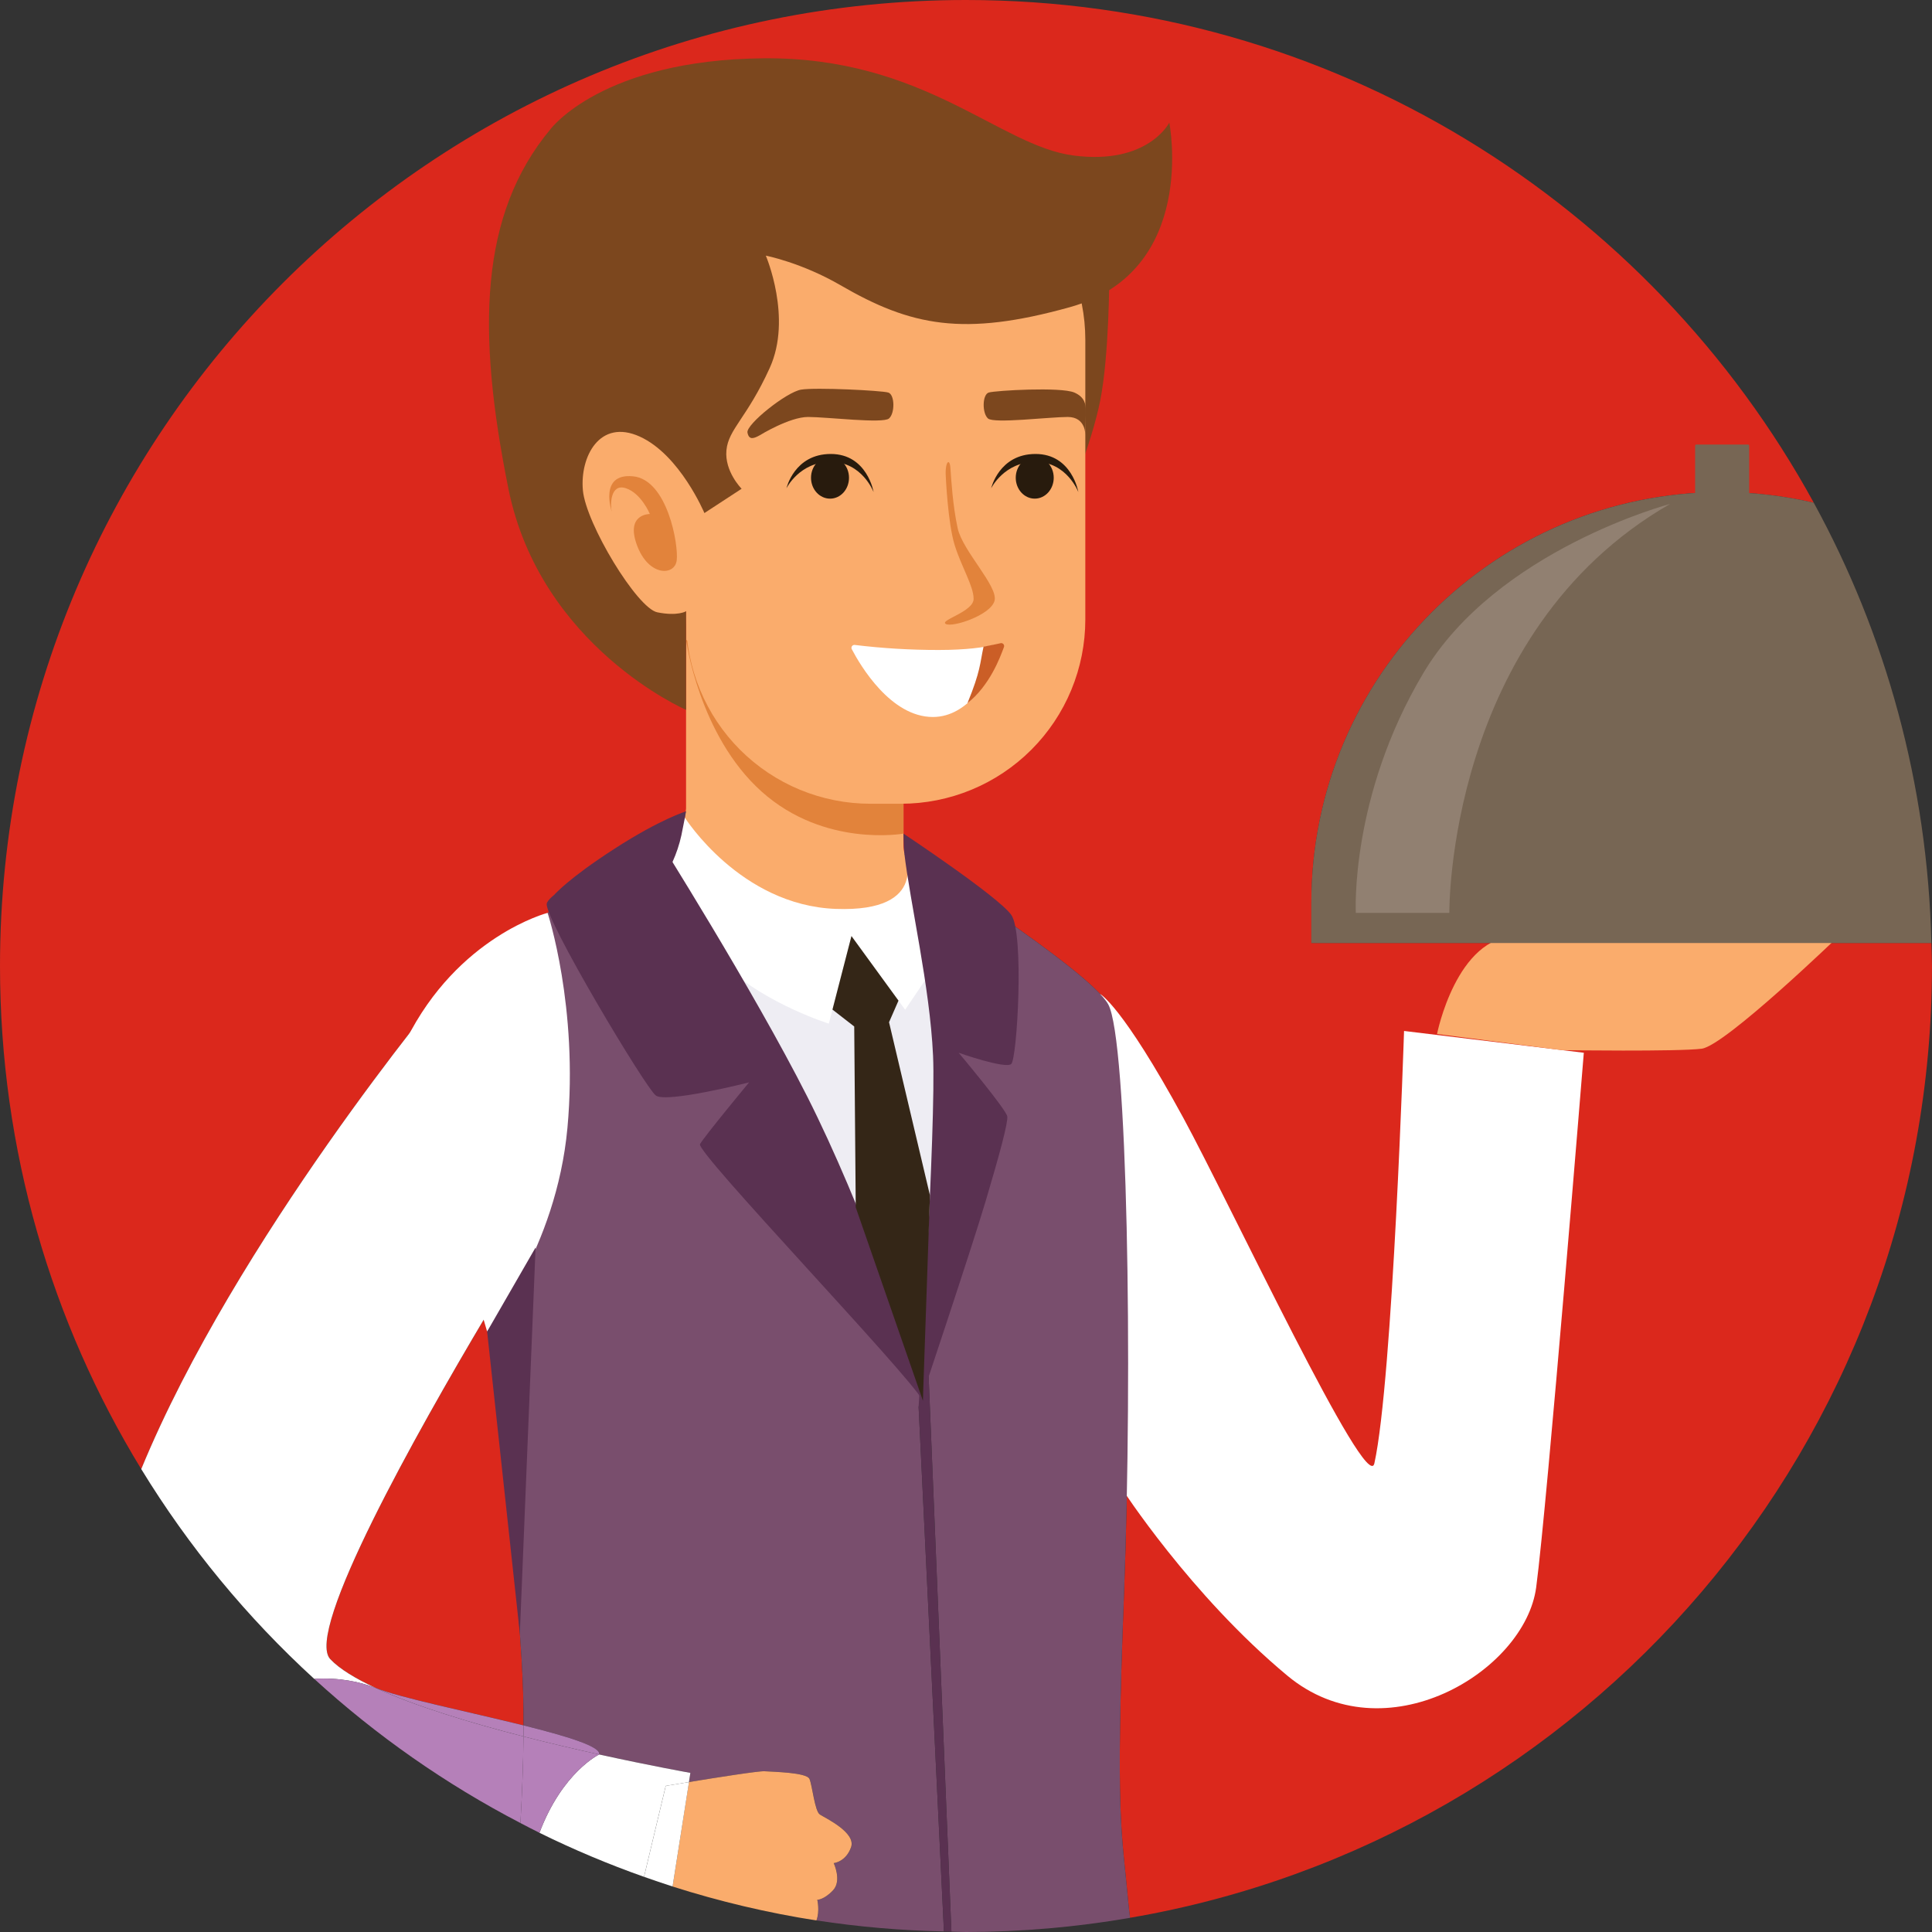 <svg width="150" height="150" viewBox="0 0 150 150" fill="none" xmlns="http://www.w3.org/2000/svg">
<rect x="0" y="0" width="150" height="150" fill="#333333" stroke="none"/>
<g clip-path="url(#clip0_1_2339)">
<path d="M101.815 70.101C101.815 52.485 116.096 38.204 133.712 38.204C136.105 38.213 138.49 38.49 140.821 39.032C128.084 15.773 103.386 0 75 0C33.578 0 0 33.578 0 75C0 89.311 4.012 102.686 10.967 114.06C18.289 96.263 34.493 76.835 34.493 76.835C34.493 74.852 50.917 66.18 50.917 66.18C50.917 66.18 58.977 78.116 64.588 90.052C69.378 100.242 71.133 106.641 71.545 108.3L71.745 107.474C72.047 103.252 72.983 89.296 72.647 82.605C72.251 74.669 70.203 66.18 70.203 66.18C70.203 66.18 84.549 75.259 86.044 77.977C87.54 80.694 87.949 106.133 87.269 123.679C86.589 141.225 87.09 142.111 87.586 147.551C87.624 147.964 87.676 148.422 87.735 148.897C123.086 142.846 149.998 112.074 149.998 74.996C149.998 74.398 149.967 73.809 149.953 73.211H101.815V70.101Z" fill="#DB281C"/>
<path d="M40.615 131.368C40.426 125.013 39.09 113.208 37.714 102.196C32.381 111.171 23.64 126.689 25.642 128.813C26.366 129.58 27.614 130.333 29.183 131.057C31.077 131.815 36.395 132.902 40.648 133.957C40.649 133.071 40.639 132.204 40.615 131.368Z" fill="#DB281C"/>
<path d="M85.408 77.173C85.408 77.173 87.097 78.014 91.876 86.796C95.462 93.386 106.14 116.169 106.705 113.618C108.138 107.147 109.01 80.044 109.01 80.044L122.967 81.735C122.967 81.735 120.139 116.697 119.269 123.241C118.398 129.786 107.498 136.376 99.951 130.099C92.403 123.823 87.052 115.498 87.052 115.498L85.408 77.173Z" fill="white"/>
<path d="M37.712 102.196C39.088 113.208 40.424 125.013 40.615 131.368C40.641 132.204 40.651 133.071 40.65 133.96C43.986 134.788 46.667 135.598 46.523 136.216C50.59 137.112 53.605 137.646 53.605 137.646L53.493 138.359C55.623 138.01 58.933 137.488 59.37 137.52C60.019 137.569 62.635 137.606 62.853 138.119C63.072 138.632 63.266 140.619 63.658 140.879C64.05 141.14 66.493 142.274 66.079 143.422C65.664 144.57 64.733 144.65 64.733 144.65C64.733 144.65 65.376 146.013 64.686 146.755C63.995 147.497 63.458 147.502 63.458 147.502C63.458 147.502 63.668 148.367 63.391 149.101C66.667 149.603 69.973 149.889 73.287 149.956L71.32 109.23L71.545 108.3C71.133 106.638 69.378 100.242 64.588 90.052C58.977 78.116 50.917 66.18 50.917 66.18C50.917 66.18 34.493 74.852 34.493 76.835L41.582 95.823C41.582 95.823 39.943 98.441 37.712 102.196Z" fill="#794E6D"/>
<path d="M87.269 123.682C87.949 106.136 87.541 80.7 86.044 77.98C84.547 75.259 70.203 66.183 70.203 66.183C70.203 66.183 72.248 74.673 72.647 82.608C72.983 89.3 72.047 103.255 71.745 107.478L72.069 106.14L73.868 149.971C74.246 149.977 74.62 150 74.999 150C79.268 149.995 83.529 149.627 87.736 148.9C87.677 148.425 87.624 147.968 87.586 147.554C87.089 142.114 86.589 141.229 87.269 123.682Z" fill="#794E6D"/>
<path d="M71.745 107.474L71.545 108.3C71.616 108.584 71.652 108.746 71.652 108.746C71.652 108.746 71.689 108.259 71.745 107.474Z" fill="#5A3151"/>
<path d="M73.287 149.956C73.481 149.956 73.674 149.968 73.868 149.971L72.069 106.136L71.745 107.474C71.689 108.259 71.652 108.746 71.652 108.746C71.652 108.746 71.616 108.588 71.545 108.3L71.32 109.23L73.287 149.956Z" fill="#5A3151"/>
<path d="M63.454 147.502C63.454 147.502 63.992 147.496 64.682 146.755C65.372 146.014 64.729 144.65 64.729 144.65C64.729 144.65 65.664 144.57 66.075 143.422C66.486 142.273 64.05 141.14 63.654 140.879C63.258 140.619 63.067 138.631 62.849 138.119C62.631 137.606 60.015 137.569 59.365 137.52C58.929 137.487 55.619 138.01 53.489 138.359L52.218 146.468C55.868 147.632 59.602 148.514 63.387 149.104C63.664 148.368 63.454 147.502 63.454 147.502Z" fill="#FAAC6C"/>
<path d="M24.393 130.346C26.287 130.225 27.972 130.574 29.181 131.058C27.613 130.334 26.365 129.582 25.641 128.814C23.639 126.688 32.378 111.17 37.711 102.195C36.128 89.52 34.492 77.895 34.492 76.834C34.492 76.834 18.29 96.262 10.966 114.059C14.655 120.091 19.175 125.574 24.393 130.346Z" fill="white"/>
<path d="M41.882 142.297C44.518 143.596 47.229 144.737 50 145.716L51.685 138.657C51.685 138.657 52.448 138.529 53.489 138.359L53.601 137.646C53.601 137.646 50.586 137.112 46.519 136.216C46.519 136.216 43.671 137.569 41.882 142.297Z" fill="white"/>
<path d="M41.582 95.823L34.493 76.835C34.493 77.896 36.129 89.521 37.712 102.196C39.943 98.441 41.582 95.823 41.582 95.823Z" fill="white"/>
<path d="M50.003 145.716C50.736 145.976 51.474 146.228 52.219 146.466L53.493 138.359C52.452 138.529 51.689 138.657 51.689 138.657L50.003 145.716Z" fill="white"/>
<path d="M40.648 133.959C36.395 132.904 31.077 131.817 29.183 131.058C32.23 132.464 36.509 133.756 40.642 134.818C40.645 134.531 40.648 134.243 40.648 133.959Z" fill="#B580B9"/>
<path d="M40.642 134.819C42.701 135.347 44.712 135.817 46.522 136.216C46.666 135.598 43.988 134.791 40.648 133.96C40.648 134.243 40.645 134.531 40.642 134.819Z" fill="#B580B9"/>
<path d="M29.183 131.059C27.974 130.574 26.288 130.225 24.395 130.346C29.222 134.758 34.605 138.522 40.407 141.54C40.538 139.238 40.624 136.971 40.645 134.82C36.509 133.757 32.23 132.465 29.183 131.059Z" fill="#B580B9"/>
<path d="M46.521 136.216C44.712 135.82 42.698 135.345 40.642 134.819C40.622 136.97 40.537 139.237 40.405 141.54C40.895 141.795 41.387 142.052 41.883 142.297C43.671 137.569 46.521 136.216 46.521 136.216Z" fill="#B580B9"/>
<path d="M86.126 21.376C86.126 21.376 86.126 27.569 85.419 31.108C84.712 34.646 82.764 39.128 82.764 39.128V21.376H86.126Z" fill="#7C471E"/>
<path d="M53.265 47.458V62.776C53.265 62.776 52.862 67.553 50.444 69.323C48.026 71.093 46.08 72.569 46.08 72.569C46.08 72.569 51.86 77.524 62.299 76.756C72.738 75.989 76.925 72.097 76.925 72.097C76.925 72.097 70.146 69.441 70.146 65.548V59.3L53.265 47.458Z" fill="#FAAC6C"/>
<path d="M53.265 49.664C53.265 49.664 54.258 57.095 59.133 61.46C64.009 65.826 70.146 64.722 70.146 64.722V62.401L53.265 49.664Z" fill="#E2833B"/>
<path d="M67.577 62.403H69.952C71.832 62.403 73.693 62.032 75.429 61.313C77.166 60.594 78.743 59.54 80.072 58.211C81.401 56.882 82.456 55.304 83.175 53.568C83.894 51.831 84.264 49.97 84.264 48.091V26.387C84.264 24.508 83.894 22.646 83.175 20.91C82.455 19.173 81.401 17.595 80.072 16.266C78.742 14.937 77.164 13.883 75.428 13.164C73.691 12.445 71.83 12.075 69.95 12.075H67.575C63.779 12.076 60.14 13.584 57.456 16.268C54.773 18.952 53.265 22.592 53.265 26.387V48.091C53.265 49.97 53.636 51.831 54.355 53.568C55.074 55.304 56.128 56.882 57.457 58.211C58.786 59.54 60.364 60.594 62.1 61.313C63.837 62.032 65.698 62.403 67.577 62.403Z" fill="#FAAC6C"/>
<path d="M53.265 36.156C53.265 36.156 50.849 33.323 48.436 33.323C46.023 33.323 44.02 36.239 45.516 39.903C47.012 43.566 49.992 47.875 51.765 47.985C53.538 48.095 54.348 45.902 54.348 45.902L53.265 36.156Z" fill="#FAAC6C"/>
<path d="M42.738 10.03C42.738 10.03 46.749 4.647 59.252 4.526C71.754 4.406 77.574 11.328 83.354 12.075C89.133 12.823 90.785 9.52 90.785 9.52C90.785 9.52 93.055 21.067 83.059 23.85C74.802 26.15 70.733 25.324 65.246 22.139C62.229 20.388 59.458 19.848 59.458 19.848C59.458 19.848 61.531 24.678 59.761 28.569C57.992 32.461 56.556 33.307 56.4 34.958C56.243 36.61 57.579 37.947 57.579 37.947L54.69 39.834C54.69 39.834 52.793 35.312 49.672 33.896C46.55 32.48 45.019 35.469 45.255 38.064C45.491 40.66 49.465 47.223 51.034 47.54C52.603 47.858 53.265 47.461 53.265 47.461V55.112C53.265 55.112 41.952 50.214 39.474 37.947C36.997 25.68 37.233 16.636 42.738 10.03Z" fill="#7C471E"/>
<path d="M47.498 39.732C47.498 39.732 46.468 36.723 49.144 36.98C51.821 37.236 52.694 42.304 52.539 43.513C52.385 44.722 50.353 44.773 49.452 42.325C48.55 39.877 50.455 39.907 50.455 39.907C50.455 39.907 49.786 38.288 48.578 37.901C47.369 37.515 47.369 39.243 47.498 39.732Z" fill="#E2833B"/>
<path d="M73.429 36.964C73.429 36.964 73.587 40.601 74.117 42.311C74.647 44.021 75.591 45.496 75.591 46.498C75.591 47.501 72.917 48.15 73.429 48.444C73.94 48.739 76.921 47.763 77.216 46.642C77.512 45.521 74.738 42.783 74.353 41.011C73.967 39.239 73.852 37.211 73.792 36.352C73.733 35.493 73.362 35.865 73.429 36.964Z" fill="#E2833B"/>
<path d="M65.916 37.093C65.916 36.198 65.256 35.472 64.442 35.472C63.628 35.472 62.967 36.198 62.967 37.093C62.967 37.987 63.627 38.715 64.446 38.715C65.265 38.715 65.916 37.988 65.916 37.093Z" fill="#281B0D"/>
<path d="M81.811 37.093C81.811 36.198 81.151 35.472 80.337 35.472C79.522 35.472 78.862 36.198 78.862 37.093C78.862 37.987 79.522 38.714 80.337 38.714C81.151 38.714 81.811 37.988 81.811 37.093Z" fill="#281B0D"/>
<path d="M72.873 50.464C70.697 50.466 68.522 50.336 66.362 50.073C66.32 50.068 66.278 50.074 66.24 50.091C66.201 50.108 66.169 50.136 66.145 50.17C66.121 50.205 66.108 50.246 66.106 50.288C66.104 50.33 66.114 50.371 66.135 50.408C66.808 51.69 69.161 55.667 72.428 55.667C73.844 55.667 74.962 54.875 75.838 53.882C76.488 52.527 76.933 51.087 77.197 50.068C76.413 50.256 75.061 50.464 72.873 50.464Z" fill="white"/>
<path d="M77.668 49.941C77.544 49.98 76.545 50.166 76.362 50.21C76.078 51.502 76.144 52.083 75.107 54.606C76.867 53.192 77.652 51.029 77.944 50.244C77.96 50.204 77.965 50.161 77.957 50.119C77.95 50.076 77.93 50.037 77.902 50.005C77.873 49.974 77.835 49.951 77.794 49.939C77.753 49.928 77.709 49.928 77.668 49.941Z" fill="#CB5E26"/>
<path d="M61.06 37.908C61.06 37.908 62.065 35.859 64.501 35.859C66.936 35.859 67.826 38.204 67.826 38.204C67.826 38.204 67.333 35.246 64.501 35.246C61.669 35.246 61.06 37.908 61.06 37.908Z" fill="#281B0D"/>
<path d="M76.955 37.908C76.955 37.908 77.961 35.859 80.397 35.859C82.833 35.859 83.722 38.204 83.722 38.204C83.722 38.204 83.229 35.246 80.397 35.246C77.565 35.246 76.955 37.908 76.955 37.908Z" fill="#281B0D"/>
<path d="M58.997 33.789C58.997 33.789 61.286 32.373 62.741 32.373C64.197 32.373 68.55 32.904 69.022 32.491C69.494 32.079 69.474 30.633 68.964 30.477C68.453 30.32 63.342 30.063 62.201 30.25C61.059 30.437 57.915 32.953 58.033 33.582C58.151 34.212 58.556 34.032 58.997 33.789Z" fill="#7C471E"/>
<path d="M84.262 33.789C84.262 33.789 84.331 32.373 82.897 32.373C81.463 32.373 77.171 32.904 76.707 32.491C76.242 32.079 76.261 30.633 76.765 30.477C77.269 30.32 82.366 30.024 83.411 30.477C84.243 30.837 84.292 31.431 84.299 31.809C84.313 32.476 84.266 32.876 84.262 33.789Z" fill="#7C471E"/>
<path d="M52.311 69.751L67.41 71.651L72.442 68.325C72.442 68.325 75.088 80.406 74.211 91.789C73.335 103.171 71.545 108.303 71.545 108.303L69.275 104.903L52.311 69.751Z" fill="#EEEDF3"/>
<path d="M53.174 63.483C53.174 63.483 57.469 70.292 64.892 70.567C72.314 70.841 70.202 66.18 70.202 66.18L75.103 72.403L72.442 75.191L70.275 78.397L66.109 72.675L64.351 79.476C64.351 79.476 59.59 77.98 56.462 75.121C53.333 72.263 51.021 66.62 51.021 66.62L53.174 63.483Z" fill="white"/>
<path d="M50.917 64.847C50.917 64.847 58.433 76.756 62.683 85.155C66.933 93.554 71.21 105.686 71.652 108.748C70.496 106.64 54.005 89.442 54.348 88.83C54.692 88.218 58.16 84.035 58.16 84.035C58.16 84.035 51.733 85.667 50.917 85.055C50.101 84.443 42.246 71.281 42.45 70.159C42.655 69.037 50.917 64.847 50.917 64.847Z" fill="#5A3151"/>
<path d="M70.203 66.18C70.663 70.138 72.198 76.589 72.442 81.959C72.687 87.329 71.32 109.23 71.32 109.23C71.32 109.23 75.401 97.038 76.523 93.265C77.645 89.493 78.257 87.195 78.206 86.685C78.155 86.175 74.432 81.737 74.432 81.737C74.432 81.737 78.053 83.013 78.513 82.608C78.972 82.204 79.532 72.457 78.513 71.029C77.493 69.601 70.146 64.722 70.146 64.722C70.146 64.722 70.161 65.818 70.203 66.18Z" fill="#5A3151"/>
<path d="M51.836 67.353L52.212 66.926C52.515 66.259 52.747 65.562 52.904 64.847C53.132 63.744 53.265 62.992 53.265 62.992C53.265 62.992 51.3 63.579 47.704 65.9C44.108 68.22 43.058 69.45 43.058 69.45L51.836 67.353Z" fill="#5A3151"/>
<path d="M64.632 78.383L66.322 79.697L66.439 93.738L71.652 108.746L72.201 92.805L69.025 79.366L69.758 77.688L66.107 72.675L64.632 78.383Z" fill="#342617"/>
<path d="M37.82 103.381C37.82 103.381 43.191 96.968 44.056 87.565C44.921 78.162 42.515 70.875 42.515 70.875C42.515 70.875 35.556 72.675 31.533 80.749C31.298 81.224 37.82 103.381 37.82 103.381Z" fill="white"/>
<path d="M37.82 103.381L41.582 96.855L40.361 126.817L37.82 103.381Z" fill="#5A3151"/>
<path d="M111.571 80.28C111.571 80.28 113.075 72.68 117.76 72.68H142.753C142.753 72.68 133.945 81.182 132.121 81.421C130.296 81.659 121.266 81.534 121.266 81.534L111.571 80.28Z" fill="#FAAC6C"/>
<path d="M133.708 38.204C116.092 38.204 101.811 52.485 101.811 70.101V73.214H149.952C149.661 60.848 146.397 49.218 140.818 39.029C138.486 38.489 136.101 38.212 133.708 38.204Z" fill="#776654"/>
<path d="M129.662 39.126C129.662 39.126 116.213 42.679 110.502 52.269C104.791 61.858 105.265 70.874 105.265 70.874H112.526C112.526 70.874 112.285 49.125 129.662 39.126Z" fill="#918071"/>
<path d="M131.695 38.714H135.719C135.767 38.714 135.806 38.675 135.806 38.626V34.603C135.806 34.555 135.767 34.516 135.719 34.516H131.695C131.647 34.516 131.608 34.555 131.608 34.603V38.626C131.608 38.675 131.647 38.714 131.695 38.714Z" fill="#776654"/>
</g>
<defs>
<clipPath id="clip0_1_2339">
<rect width="150" height="150" fill="white"/>
</clipPath>
</defs>
</svg>

